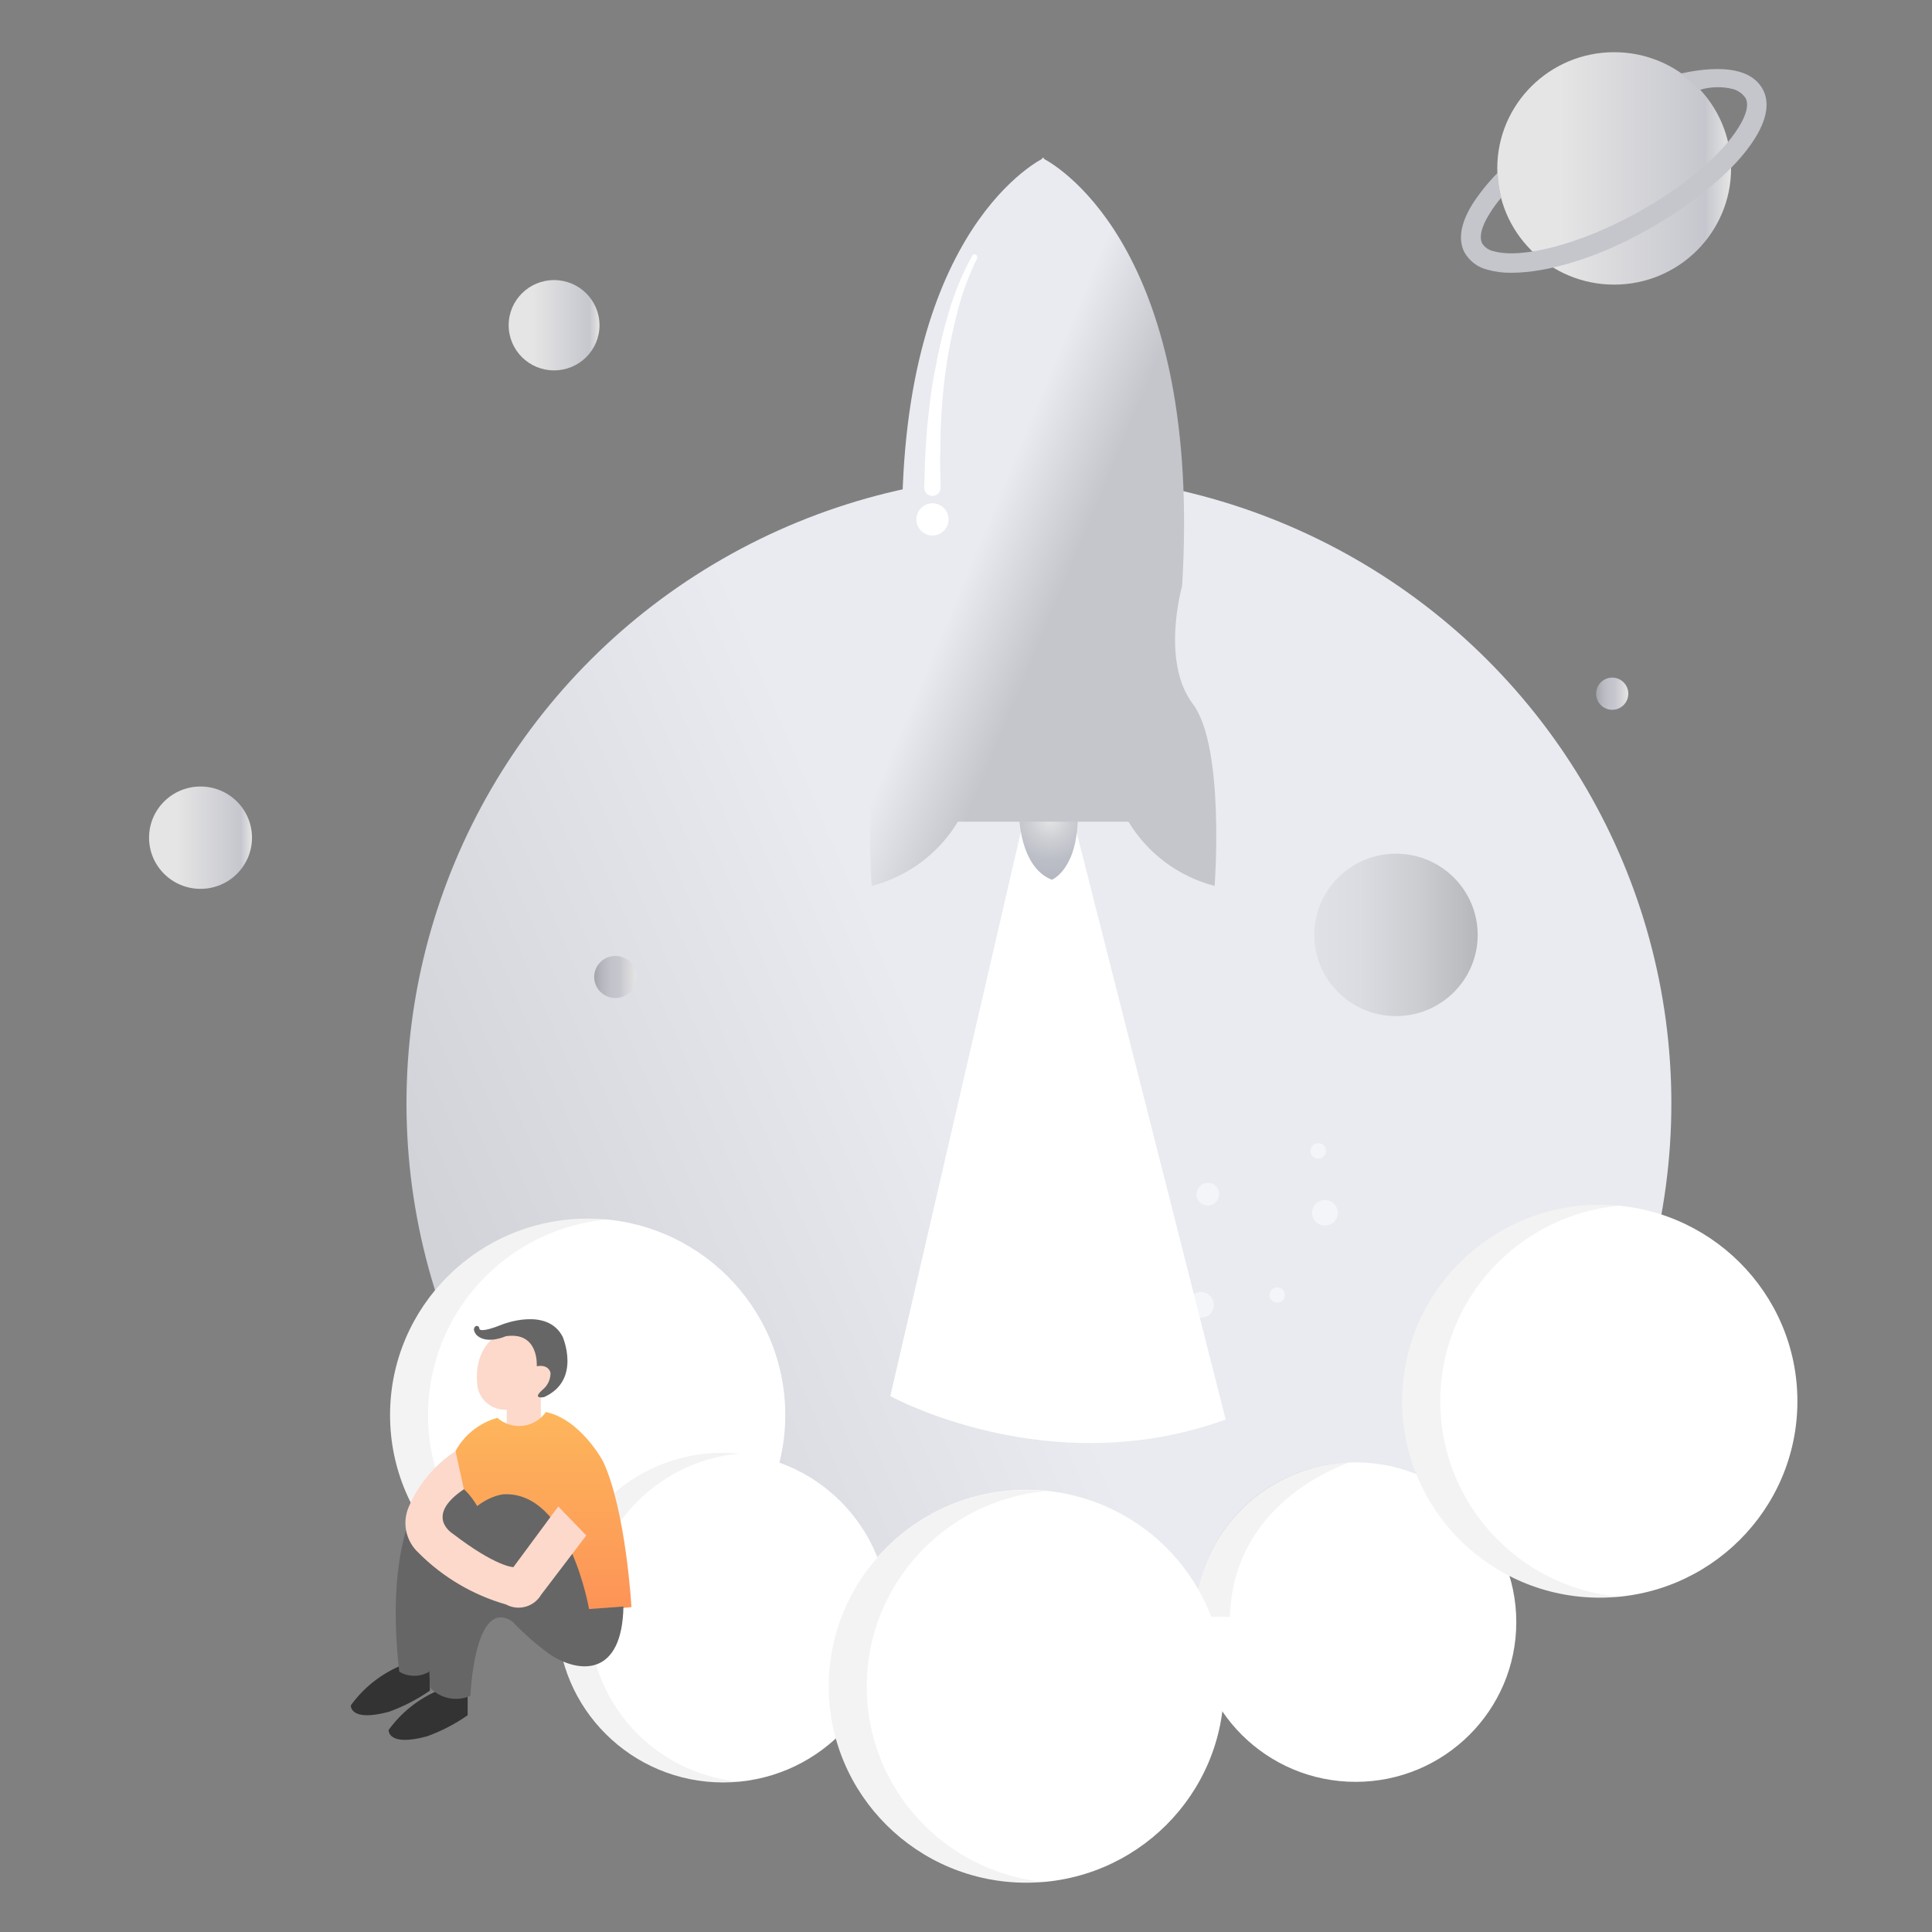 <svg xmlns:xlink="http://www.w3.org/1999/xlink" xmlns="http://www.w3.org/2000/svg" version="1.1" viewBox="0 0 120 120" height="120px"
     width="120px">
    <rect x="0" y="0" width="120" height="120" fill="#808080" stroke="none"/>
    <title>尽请期待</title>
    <defs>
        <rect height="120" width="120" y="0" x="0" id="path-1"></rect>
        <linearGradient id="linearGradient-3" y2="68.734%" x2="6.187%" y1="30.685%" x1="95.176%">
            <stop offset="57%" stop-color="#E9EBF0"></stop>
            <stop offset="100%" stop-color="#D1D3D8"></stop>
        </linearGradient>
        <linearGradient id="linearGradient-4" y2="50%" x2="99.921%" y1="50%" x1="0%">
            <stop offset="27%" stop-color="#E5E5E5"></stop>
            <stop offset="89%" stop-color="#C6C7CE"></stop>
            <stop offset="89%" stop-color="#C6C7CE"></stop>
            <stop offset="100%" stop-color="#E5E5E5"></stop>
        </linearGradient>
        <linearGradient id="linearGradient-5" y2="50%" x2="99.91%" y1="50%" x1="0%">
            <stop offset="27%" stop-color="#E5E5E5"></stop>
            <stop offset="89%" stop-color="#C6C7CE"></stop>
            <stop offset="89%" stop-color="#C6C7CE"></stop>
            <stop offset="100%" stop-color="#E5E5E5"></stop>
        </linearGradient>
        <linearGradient id="linearGradient-6" y2="50%" x2="100%" y1="50%" x1="0%">
            <stop offset="0%" stop-color="#DFE1E6"></stop>
            <stop offset="28%" stop-color="#DADCE1"></stop>
            <stop offset="64%" stop-color="#CBCDD1"></stop>
            <stop offset="100%" stop-color="#B5B7BA"></stop>
        </linearGradient>
        <linearGradient id="linearGradient-7" y2="50%" x2="100%" y1="50%" x1="-0.193%">
            <stop offset="0%" stop-color="#A3A5AB"></stop>
            <stop offset="1%" stop-color="#A4A6AC"></stop>
            <stop offset="19%" stop-color="#B7B8BF"></stop>
            <stop offset="39%" stop-color="#C2C3CA"></stop>
            <stop offset="59%" stop-color="#C6C7CE"></stop>
            <stop offset="100%" stop-color="#E5E5E5"></stop>
        </linearGradient>
        <linearGradient id="linearGradient-8" y2="50%" x2="100%" y1="50%" x1="0%">
            <stop offset="0%" stop-color="#A3A5AB"></stop>
            <stop offset="1%" stop-color="#A4A6AC"></stop>
            <stop offset="19%" stop-color="#B7B8BF"></stop>
            <stop offset="39%" stop-color="#C2C3CA"></stop>
            <stop offset="59%" stop-color="#C6C7CE"></stop>
            <stop offset="100%" stop-color="#E5E5E5"></stop>
        </linearGradient>
        <linearGradient id="linearGradient-9" y2="50%" x2="100%" y1="50%" x1="0%">
            <stop offset="27%" stop-color="#E5E5E5"></stop>
            <stop offset="89%" stop-color="#C6C7CE"></stop>
            <stop offset="89%" stop-color="#C6C7CE"></stop>
            <stop offset="100%" stop-color="#E5E5E5"></stop>
        </linearGradient>
        <linearGradient id="linearGradient-10" y2="-418.86%" x2="6863.532%" y1="-418.86%" x1="6672.984%">
            <stop offset="0%" stop-color="#FFFFFF"></stop>
            <stop offset="2%" stop-opacity="0.97" stop-color="#FFFFFF"></stop>
            <stop offset="30%" stop-opacity="0.63" stop-color="#FFFFFF"></stop>
            <stop offset="55%" stop-opacity="0.36" stop-color="#FFFFFF"></stop>
            <stop offset="76%" stop-opacity="0.17" stop-color="#FFFFFF"></stop>
            <stop offset="91%" stop-opacity="0.05" stop-color="#FFFFFF"></stop>
            <stop offset="100%" stop-opacity="0" stop-color="#FFFFFF"></stop>
        </linearGradient>
        <radialGradient id="radialGradient-11"
                        gradientTransform="translate(0.524,0.076),scale(1,0.904),translate(-0.524,-0.076)"
                        r="94.159%" fy="7.625%" fx="52.434%" cy="7.625%" cx="52.434%">
            <stop offset="0%" stop-color="#E5E5E5"></stop>
            <stop offset="36%" stop-color="#CECFD4"></stop>
            <stop offset="73%" stop-color="#BCBEC7"></stop>
            <stop offset="100%" stop-color="#B6B8C3"></stop>
        </radialGradient>
        <linearGradient id="linearGradient-12" y2="59.141%" x2="55.488%" y1="45.243%" x1="38.668%">
            <stop offset="0%" stop-color="#E9EBF0"></stop>
            <stop offset="100%" stop-color="#C4C6CC"></stop>
        </linearGradient>
        <linearGradient id="linearGradient-13" y2="99.919%" x2="49.907%" y1="0%" x1="49.907%">
            <stop offset="0%" stop-color="#FDB65B"></stop>
            <stop offset="100%" stop-color="#FD9357"></stop>
        </linearGradient>
    </defs>
    <g fill-rule="evenodd" fill="none" stroke-width="1" stroke="none" id="尽请期待">
        <g id="分组-copy-2">
            <mask fill="white" id="mask-2">
                <use xlink:href="#path-1"></use>
            </mask>
            <g fill-rule="nonzero" id="Mask"></g>
            <g mask="url(#mask-2)" id="分组-27-copy">
                <g transform="translate(9, 3)">
                    <ellipse ry="39.053" rx="39.282" cy="65.53" cx="55.529" fill-rule="nonzero" fill="url(#linearGradient-3)"
                             id="椭圆形"></ellipse>
                    <ellipse ry="3.178" rx="3.197" cy="49.03" cx="3.455" fill-rule="nonzero"
                             fill="url(#linearGradient-4)" id="椭圆形"></ellipse>
                    <ellipse ry="2.805" rx="2.821" cy="17.201" cx="25.415" fill-rule="nonzero"
                             fill="url(#linearGradient-5)" id="椭圆形"></ellipse>
                    <ellipse ry="5.044" rx="5.074" cy="55.068" cx="77.707" fill-rule="nonzero"
                             fill="url(#linearGradient-6)" id="椭圆形"></ellipse>
                    <ellipse ry="1.306" rx="1.314" cy="57.681" cx="29.221" fill-rule="nonzero"
                             fill="url(#linearGradient-7)" id="椭圆形"></ellipse>
                    <ellipse ry="1" rx="1" cy="40.087" cx="91.137" fill-rule="nonzero" fill="url(#linearGradient-8)"
                             id="椭圆形"></ellipse>
                    <ellipse ry="7.218" rx="7.261" cy="7.46" cx="91.259" fill-rule="nonzero"
                             fill="url(#linearGradient-9)" id="椭圆形"></ellipse>
                    <path fill-rule="nonzero" fill="#C4C6CC" id="路径"
                          d="M84.881,13.942 C84.381,13.951 83.882,13.888 83.4,13.756 C82.792,13.61 82.273,13.221 81.964,12.681 C81.674,12.126 81.522,11.168 82.471,9.655 C82.92,8.965 83.438,8.323 84.019,7.738 L84.1,8.575 L84.242,9.281 C83.97,9.597 83.726,9.934 83.511,10.29 L83.511,10.29 C83.004,11.087 82.862,11.738 83.065,12.126 C83.226,12.371 83.477,12.541 83.765,12.601 C85.515,13.105 89.158,12.157 92.619,10.25 C95.521,8.656 97.896,6.668 98.976,4.928 C99.484,4.131 99.631,3.481 99.423,3.097 C99.235,2.816 98.95,2.613 98.621,2.527 C97.952,2.363 97.251,2.38 96.592,2.578 L95.384,1.569 C98.104,0.974 99.854,1.327 100.504,2.578 C100.793,3.127 100.945,4.091 99.996,5.604 C98.809,7.511 96.267,9.64 93.192,11.35 C90.117,13.06 87.063,13.942 84.881,13.942 Z"></path>
                    <g transform="translate(55.813, 67.593)" fill-rule="evenodd" fill="none" stroke-width="1" opacity="0.5" id="编组">
                        <path fill-rule="nonzero" fill="#FFFFFF" id="路径"
                              d="M16.79,4.338 C16.57,4.718 16.701,5.204 17.084,5.423 C17.466,5.641 17.955,5.51 18.175,5.13 C18.317,4.884 18.316,4.581 18.173,4.336 C18.03,4.09 17.766,3.939 17.481,3.94 C17.195,3.94 16.932,4.092 16.79,4.338 L16.79,4.338 Z"></path>
                        <path fill-rule="nonzero" fill="#FFFFFF" id="路径"
                              d="M9.092,10.053 C8.928,10.332 8.949,10.681 9.145,10.939 C9.342,11.196 9.675,11.31 9.989,11.227 C10.303,11.144 10.536,10.881 10.579,10.561 C10.621,10.241 10.465,9.927 10.183,9.766 C9.802,9.548 9.315,9.676 9.092,10.053 L9.092,10.053 Z"></path>
                        <path fill-rule="nonzero" fill="#FFFFFF" id="路径"
                              d="M24.192,10.825 C23.974,11.204 24.107,11.687 24.488,11.905 C24.869,12.122 25.355,11.992 25.574,11.613 C25.794,11.235 25.663,10.751 25.283,10.532 C25.1,10.427 24.881,10.398 24.677,10.453 C24.472,10.508 24.298,10.642 24.192,10.825 L24.192,10.825 Z"></path>
                        <path fill-rule="nonzero" fill="#FFFFFF" id="路径"
                              d="M32.519,7.612 C32.381,7.826 32.373,8.098 32.498,8.32 C32.622,8.541 32.859,8.677 33.114,8.674 C33.37,8.67 33.603,8.528 33.721,8.303 L33.721,8.303 C33.893,7.975 33.775,7.57 33.453,7.385 C33.13,7.199 32.719,7.3 32.519,7.612 L32.519,7.612 Z"></path>
                        <path fill-rule="nonzero" fill="#FFFFFF" id="路径"
                              d="M16.647,0.651 C16.549,0.819 16.563,1.029 16.682,1.183 C16.801,1.337 17.002,1.404 17.191,1.354 C17.379,1.303 17.518,1.144 17.543,0.951 C17.567,0.758 17.472,0.57 17.302,0.474 C17.072,0.345 16.78,0.423 16.647,0.651 L16.647,0.651 Z"></path>
                        <path fill-rule="nonzero" fill="#FFFFFF" id="路径"
                              d="M14.1,9.609 C13.971,9.837 14.051,10.125 14.279,10.255 C14.507,10.384 14.798,10.306 14.929,10.079 C15.06,9.853 14.982,9.564 14.755,9.433 C14.645,9.369 14.514,9.352 14.391,9.385 C14.268,9.418 14.163,9.499 14.1,9.609 L14.1,9.609 Z"></path>
                        <path fill-rule="nonzero" fill="#FFFFFF" id="路径"
                              d="M9.6,3.243 C9.475,3.457 9.474,3.721 9.597,3.935 C9.721,4.15 9.95,4.282 10.198,4.283 C10.447,4.284 10.677,4.153 10.802,3.94 L10.802,3.94 C10.94,3.725 10.947,3.454 10.823,3.232 C10.699,3.01 10.462,2.874 10.206,2.877 C9.951,2.881 9.718,3.023 9.6,3.248 L9.6,3.243 Z"></path>
                        <path fill-rule="nonzero" fill="#FFFFFF" id="路径"
                              d="M0.452,12.651 C0.314,12.865 0.306,13.137 0.431,13.359 C0.555,13.581 0.792,13.717 1.047,13.713 C1.303,13.71 1.536,13.567 1.654,13.342 L1.654,13.342 C1.826,13.014 1.708,12.609 1.386,12.424 C1.063,12.239 0.652,12.339 0.452,12.651 L0.452,12.651 Z"></path>
                    </g>
                    <path fill-rule="nonzero" fill="url(#linearGradient-10)" id="路径"
                          d="M46.299,83.714 C46.299,83.714 56.163,89.162 67.128,85.167 L57.487,47.179 L54.752,47.179 L46.299,83.714 Z"></path>
                    <path fill-rule="nonzero" fill="url(#radialGradient-11)" id="路径"
                          d="M54.301,47.608 C54.301,47.608 54.301,50.831 56.33,51.643 C56.33,51.643 57.949,51.023 57.949,47.608 L54.301,47.608 Z"></path>
                    <path fill-rule="nonzero" fill="url(#linearGradient-12)" id="路径"
                          d="M65.088,40.722 C63.084,38.064 64.423,33.408 64.423,33.408 C65.676,12.843 56.944,7.46 55.838,6.865 L55.838,6.805 L55.782,6.805 L55.732,6.805 L55.732,6.865 C54.626,7.46 45.898,12.843 47.152,33.408 C47.152,33.408 48.486,38.064 46.482,40.722 C44.478,43.381 45.142,52.026 45.142,52.026 C47.384,51.445 49.306,50.012 50.495,48.036 L61.09,48.036 C62.279,50.012 64.201,51.445 66.443,52.026 C66.443,52.026 67.097,43.375 65.088,40.722 Z"></path>
                    <path fill-rule="nonzero" fill="#FFFFFF" id="路径"
                          d="M51.673,13.09 C51.137,14.175 50.724,15.315 50.44,16.49 C50.132,17.658 49.896,18.844 49.734,20.041 C49.562,21.241 49.486,22.452 49.425,23.663 C49.399,24.268 49.425,24.878 49.389,25.484 L49.42,27.299 L49.42,27.299 C49.42,27.578 49.193,27.804 48.912,27.804 C48.632,27.804 48.405,27.578 48.405,27.299 L48.405,27.299 L48.461,25.443 C48.501,24.828 48.532,24.212 48.583,23.597 C48.704,22.366 48.836,21.135 49.09,19.92 C49.306,18.703 49.594,17.501 49.952,16.318 C50.304,15.125 50.786,13.973 51.388,12.883 C51.432,12.804 51.532,12.774 51.612,12.817 C51.691,12.861 51.721,12.96 51.678,13.039 L51.673,13.09 Z"></path>
                    <ellipse ry="1" rx="1" cy="29.262" cx="48.917" fill-rule="nonzero" fill="#FFFFFF" id="椭圆形"></ellipse>
                    <g transform="translate(15.222, 71.628)" fill-rule="evenodd" fill="none" stroke-width="1" id="编组">
                        <ellipse ry="12.202" rx="12.274" cy="13.261" cx="12.279" fill-rule="nonzero" fill="#FFFFFF"
                                 id="椭圆形"></ellipse>
                        <ellipse ry="9.922" rx="9.98" cy="26.124" cx="59.978" fill-rule="nonzero" fill="#FFFFFF"
                                 id="椭圆形"></ellipse>
                        <path opacity="0.05" fill-rule="nonzero" fill="#060000" id="路径"
                              d="M59.557,16.212 C54.32,16.373 50.129,20.588 50.029,25.796 L52.17,25.796 C52.388,18.301 59.796,16.207 59.557,16.212 Z"></path>
                        <path opacity="0.05" fill-rule="nonzero" fill="#060000" id="路径"
                              d="M2.364,13.256 C2.364,6.973 7.165,1.718 13.456,1.115 C13.063,1.074 12.669,1.054 12.274,1.054 C5.495,1.054 -8.52651283e-14,6.517 -8.52651283e-14,13.256 C-8.52651283e-14,19.995 5.495,25.458 12.274,25.458 C12.675,25.458 13.065,25.458 13.456,25.403 C7.163,24.8 2.361,19.541 2.364,13.256 L2.364,13.256 Z"></path>
                        <ellipse ry="10.235" rx="10.295" cy="25.847" cx="20.691" fill-rule="nonzero" fill="#FFFFFF"
                                 id="椭圆形"></ellipse>
                        <path opacity="0.05" fill-rule="nonzero" fill="#060000" id="路径"
                              d="M12.375,25.842 C12.377,20.571 16.404,16.164 21.681,15.657 C21.356,15.627 21.026,15.607 20.666,15.607 C14.98,15.607 10.371,20.189 10.371,25.842 C10.371,31.494 14.98,36.076 20.666,36.076 C21.004,36.076 21.342,36.061 21.681,36.031 C16.402,35.524 12.374,31.114 12.375,25.842 L12.375,25.842 Z"></path>
                        <ellipse ry="12.202" rx="12.274" cy="30.109" cx="39.526" fill-rule="nonzero" fill="#FFFFFF"
                                 id="椭圆形"></ellipse>
                        <path opacity="0.05" fill-rule="nonzero" fill="#060000" id="路径"
                              d="M29.611,30.129 C29.613,23.845 34.416,18.59 40.708,17.988 C40.315,17.947 39.92,17.927 39.526,17.927 C32.747,17.927 27.252,23.39 27.252,30.129 C27.252,36.868 32.747,42.331 39.526,42.331 C39.926,42.331 40.317,42.331 40.708,42.276 C34.414,41.673 29.611,36.415 29.611,30.129 Z"></path>
                        <ellipse ry="12.202" rx="12.274" cy="12.404" cx="75.144" fill-rule="nonzero" fill="#FFFFFF"
                                 id="椭圆形"></ellipse>
                        <path opacity="0.05" fill-rule="nonzero" fill="#060000" id="路径"
                              d="M65.235,12.404 C65.235,6.121 70.036,0.865 76.327,0.262 C75.934,0.222 75.539,0.202 75.144,0.202 C68.366,0.202 62.871,5.665 62.871,12.404 C62.871,19.143 68.366,24.606 75.144,24.606 C75.545,24.606 75.936,24.606 76.327,24.55 C70.034,23.947 65.232,18.689 65.235,12.404 L65.235,12.404 Z"></path>
                    </g>
                    <path fill-rule="nonzero" fill="#333333" id="路径"
                          d="M18.185,102.01 C16.966,102.534 15.914,103.378 15.14,104.451 C15.14,104.451 15.054,105.511 17.51,104.85 C18.41,104.526 19.263,104.085 20.047,103.538 L20.047,102.025 L18.185,102.01 Z"></path>
                    <path fill-rule="nonzero" fill="#333333" id="路径"
                          d="M15.836,100.481 C14.617,101.006 13.565,101.85 12.791,102.923 C12.791,102.923 12.705,103.982 15.161,103.321 C16.06,102.996 16.913,102.555 17.698,102.01 L17.698,100.497 L15.836,100.481 Z"></path>
                    <path fill-rule="nonzero" fill="#FCD9CB" id="路径"
                          d="M21.62,80.133 C21.62,80.133 20.463,80.925 20.636,82.912 C20.656,83.374 20.863,83.807 21.208,84.117 C21.553,84.426 22.009,84.584 22.472,84.557 L22.472,85.868 L24.593,85.616 L24.593,83.704 L25.953,81.908 L24,79.205 L21.62,80.133 Z"></path>
                    <path fill-rule="nonzero" fill="#666666" id="路径"
                          d="M22.208,79.26 C22.208,79.26 24.969,78.161 25.943,80.017 C25.943,80.017 27.135,82.721 24.796,83.775 C24.796,83.775 23.989,83.946 24.71,83.311 C25.023,83.055 25.201,82.67 25.192,82.267 C25.192,82.267 25.111,81.727 24.339,81.858 C24.339,81.858 24.502,79.679 22.406,79.997 C22.406,79.997 21.26,80.526 20.615,79.936 C20.615,79.936 20.275,79.578 20.539,79.376 C20.539,79.376 20.752,79.27 20.783,79.553 C20.783,79.563 20.854,79.81 22.208,79.26 Z"></path>
                    <path fill-rule="nonzero" fill="url(#linearGradient-13)" id="路径"
                          d="M24.908,84.703 C24.578,85.177 24.059,85.489 23.483,85.558 C22.907,85.627 22.328,85.448 21.894,85.066 C20.78,85.373 19.84,86.118 19.291,87.129 L19.463,89.44 L27.303,97.117 L30.22,96.819 C30.22,96.819 29.885,90.842 28.459,87.77 C28.449,87.76 27.084,85.172 24.908,84.703 Z"></path>
                    <path fill-rule="nonzero" fill="#666666" id="路径"
                          d="M20.844,90.933 C20.844,90.933 19.052,86.958 16.861,90.464 C16.861,90.464 14.938,93.44 15.8,100.835 C16.373,101.171 17.084,101.171 17.657,100.835 L20.844,90.933 Z"></path>
                    <path fill-rule="nonzero" fill="#666666" id="路径"
                          d="M27.587,96.94 C27.587,96.94 26.328,89.611 22.279,89.813 C22.279,89.813 17.028,90.141 17.713,101.823 C18.353,102.509 19.362,102.712 20.219,102.328 C20.219,102.328 20.458,96.138 22.827,97.717 C23.548,98.476 24.338,99.166 25.187,99.78 C27.039,100.976 29.642,101.107 29.723,96.784 L27.587,96.94 Z"></path>
                    <path fill-rule="nonzero" fill="#FCD9CB" id="路径"
                          d="M25.674,90.569 L22.888,94.338 C22.888,94.338 21.828,94.338 19.108,92.249 C19.108,92.249 17.327,91.17 19.814,89.5 L19.291,87.129 C18.022,87.967 17.022,89.151 16.414,90.539 C15.954,91.53 16.188,92.703 16.992,93.445 C18.499,94.961 20.372,96.068 22.432,96.658 C23.198,97.075 24.16,96.811 24.603,96.063 L27.414,92.37 L25.674,90.569 Z"></path>
                </g>
            </g>
        </g>
    </g>
</svg>